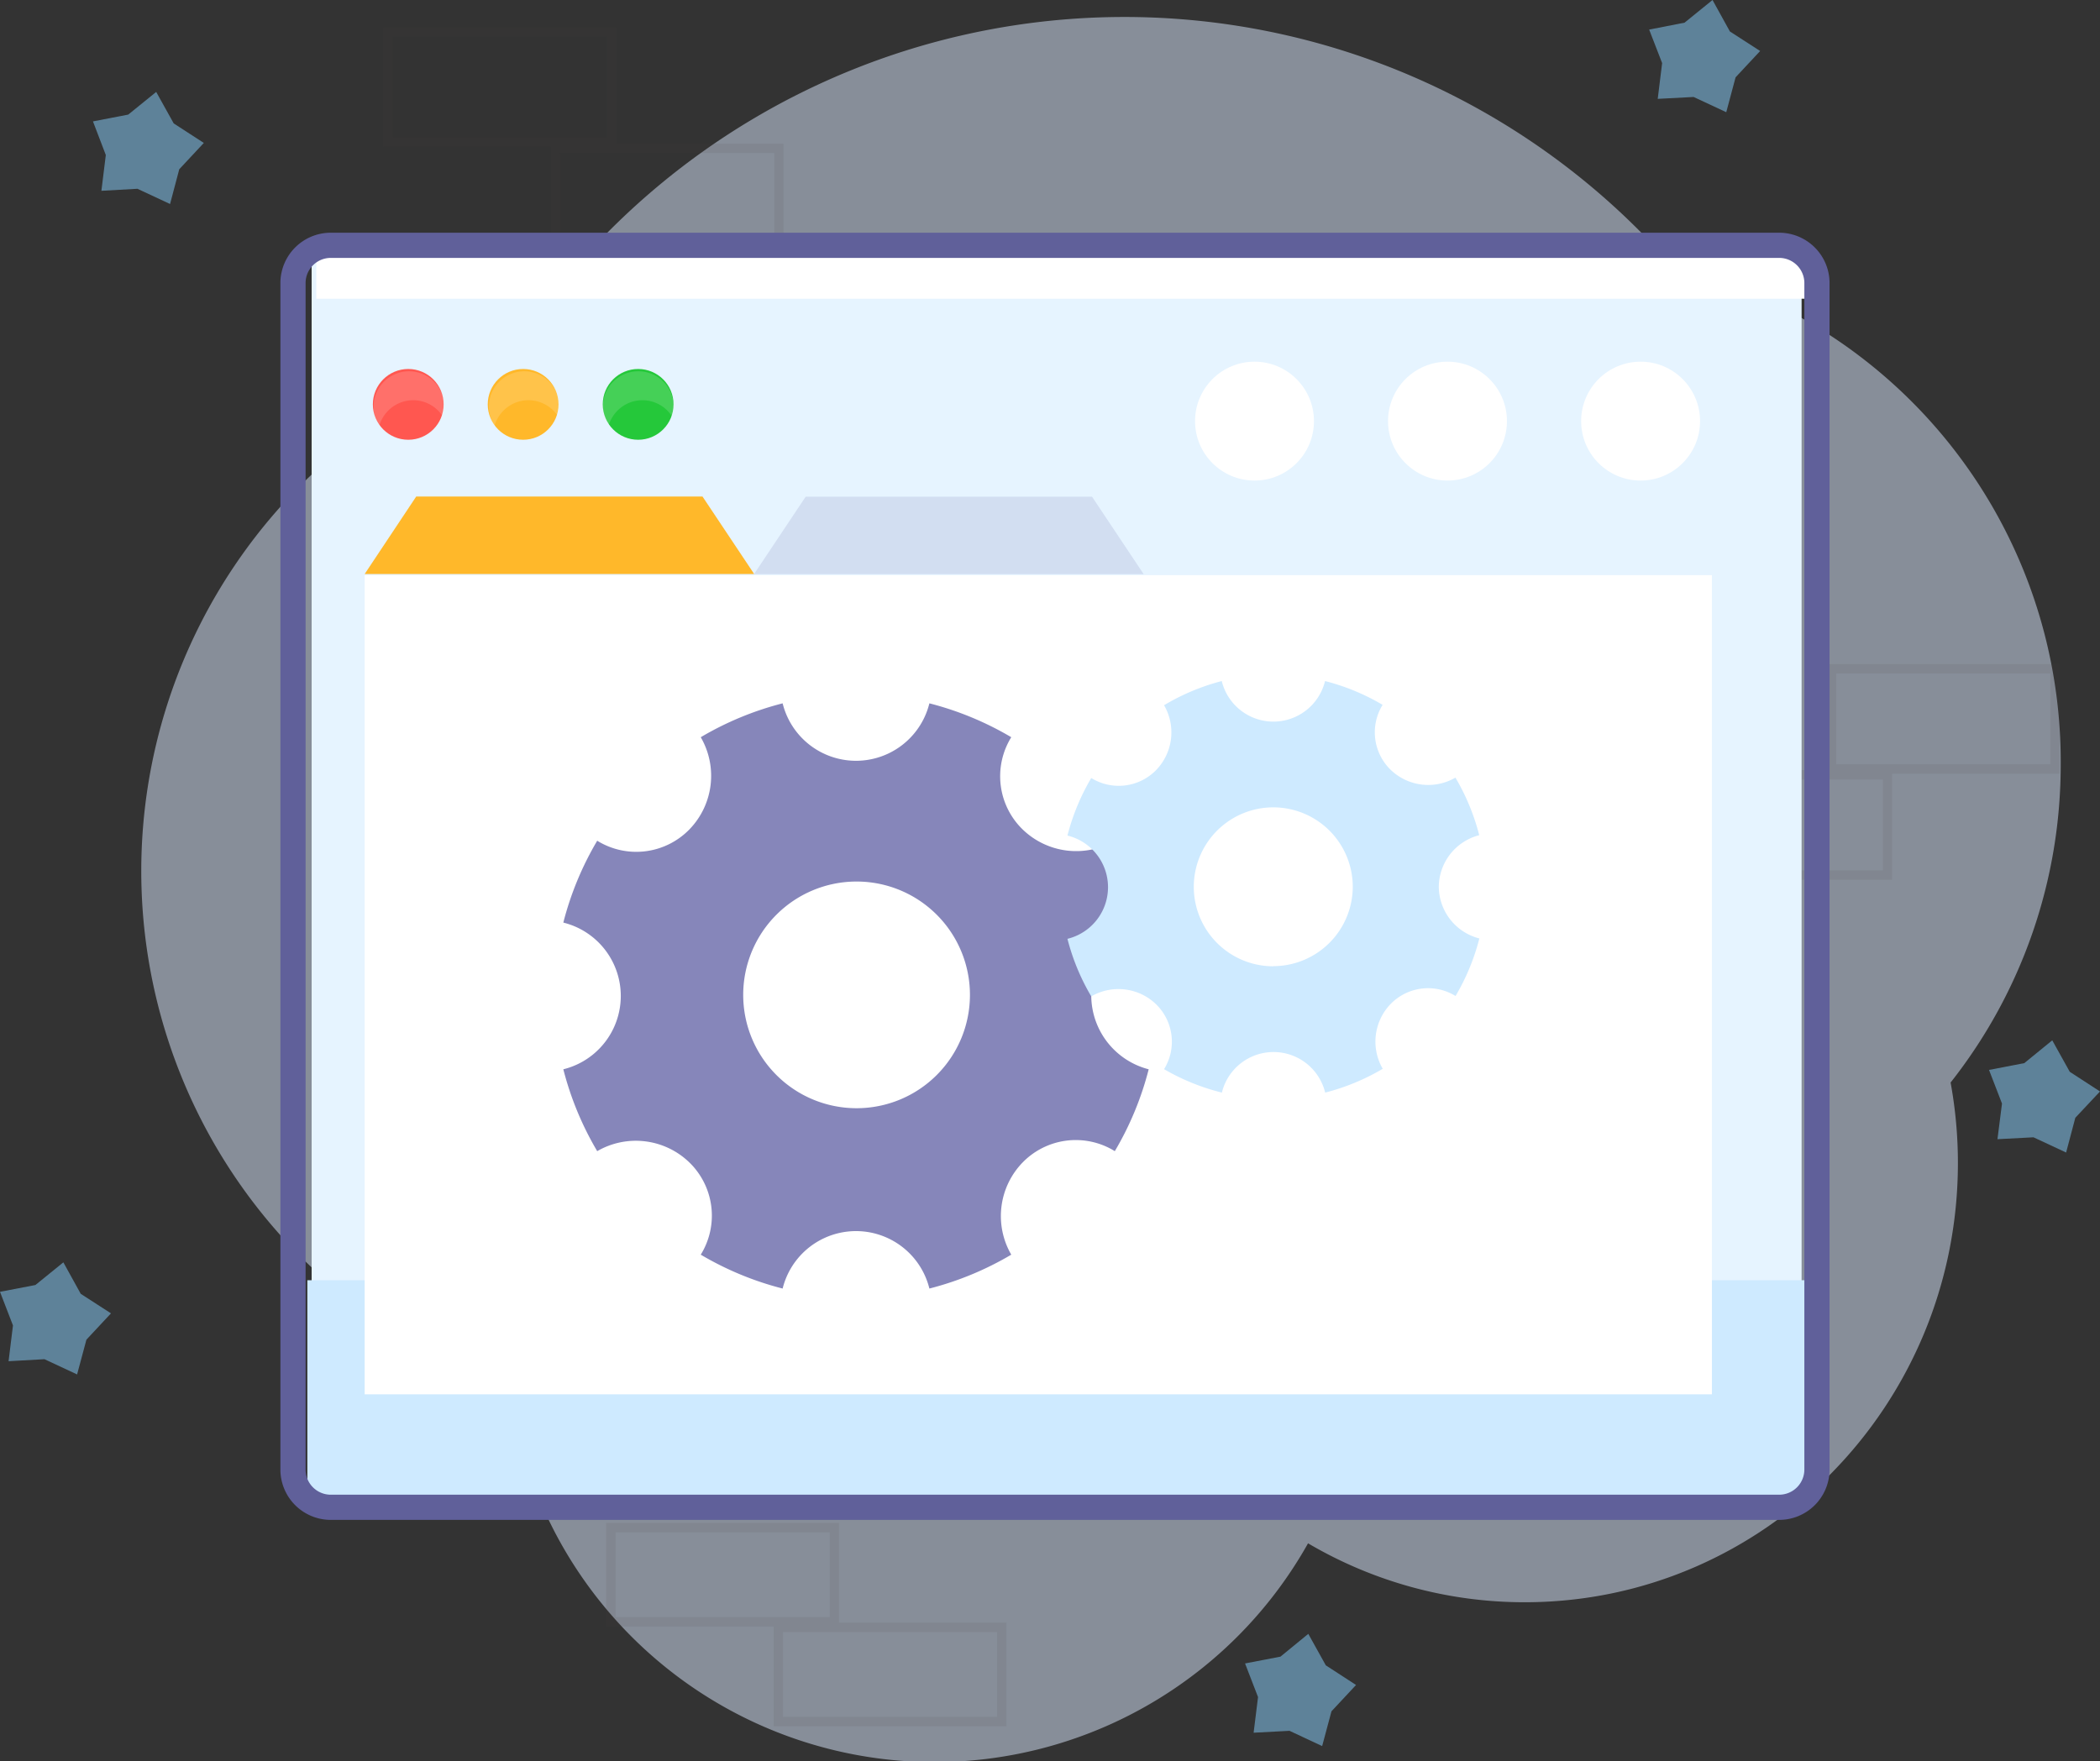 <svg xmlns="http://www.w3.org/2000/svg" viewBox="0 0 166.71 139.85"><rect x="0" y="0" width="166.71" height="139.85" fill="#333333" stroke="none"/><defs><style>.cls-1{fill:#8bd2ff;}.cls-1,.cls-2{opacity:0.5;}.cls-2{fill:#ddebff;}.cls-3{opacity:0.1;}.cls-4{fill:#463e3b;}.cls-14,.cls-5{fill:#fff;}.cls-6{fill:#e6f4ff;}.cls-7{fill:none;stroke:#fff;stroke-miterlimit:10;stroke-width:3px;}.cls-8{fill:#ceeaff;}.cls-9{fill:#ffb82a;}.cls-10{fill:#6262a0;}.cls-10,.cls-14{opacity:0.15;}.cls-11{fill:#60609a;}.cls-12{fill:#25c83a;}.cls-13{fill:#ff5750;}.cls-15{fill:#8686ba;}</style></defs><title>Asset 250</title><g id="Layer_2" data-name="Layer 2"><g id="Layer_1-2" data-name="Layer 1"><polygon class="cls-1" points="164.02 91.52 161.43 90.31 158.57 90.46 158.93 87.63 157.9 84.96 160.7 84.42 162.92 82.61 164.31 85.11 166.71 86.67 164.75 88.76 164.02 91.52"/><path class="cls-2" d="M163.59,60.65a40.4,40.4,0,0,0-30.75-39.43,57.73,57.73,0,0,0-92.31,6.9,43.39,43.39,0,0,0-.08,82.06,34,34,0,0,0,63.39,12.37,33.85,33.85,0,0,0,17.2,4.68c19,0,34.39-15.62,34.39-34.89a35.55,35.55,0,0,0-.58-6.38A40.7,40.7,0,0,0,163.59,60.65Z"/><g class="cls-3"><path class="cls-4" d="M48.91,11.65H30.43V2.15H48.91ZM31.18,10.9h17v-8h-17Z"/><path class="cls-4" d="M62.2,20.9H43.73V11.41H62.2Zm-17.73-.75h17v-8h-17Z"/></g><g class="cls-3"><path class="cls-4" d="M66.6,129.16H48.12v-8.23H66.6Zm-17.73-.75h17v-6.73h-17Z"/><path class="cls-4" d="M79.89,137.08H61.42v-8.23H79.89Zm-17.73-.75h17V129.6h-17Z"/></g><g class="cls-3"><path class="cls-4" d="M163.5,61.44H145V52.73H163.5Zm-17.73-.75h17V53.48h-17Z"/><path class="cls-4" d="M150.21,69.86H131.73V61.15h18.48Zm-17.73-.75h17V61.9h-17Z"/></g><polygon class="cls-1" points="137.04 8.91 134.45 7.7 131.6 7.85 131.95 5.01 130.92 2.35 133.73 1.8 135.95 0 137.33 2.5 139.73 4.05 137.78 6.14 137.04 8.91"/><polygon class="cls-1" points="13.5 16.2 10.91 14.99 8.05 15.15 8.4 12.31 7.38 9.64 10.18 9.1 12.4 7.3 13.79 9.8 16.18 11.35 14.23 13.44 13.5 16.2"/><polygon class="cls-1" points="104.96 138.65 102.37 137.44 99.52 137.59 99.87 134.76 98.84 132.09 101.65 131.55 103.86 129.74 105.25 132.24 107.65 133.8 105.7 135.89 104.96 138.65"/><polygon class="cls-1" points="6.12 109.14 3.53 107.93 0.68 108.09 1.03 105.25 0 102.58 2.81 102.04 5.03 100.24 6.41 102.74 8.81 104.29 6.86 106.38 6.12 109.14"/><path class="cls-5" d="M137.55,38.54l.06,4.12a.63.63,0,0,0,1.25,0l-.06-4.12a.63.63,0,0,0-1.25,0Z"/><path class="cls-5" d="M134.85,31.49h3.38l-.62-.62v3.07a.63.63,0,0,0,1.25,0V30.86a.63.63,0,0,0-.62-.62h-3.38a.63.63,0,0,0,0,1.25Z"/><rect class="cls-6" x="24.74" y="20.53" width="118.28" height="98.45"/><rect class="cls-5" x="25.11" y="20.38" width="118.28" height="3.34"/><path class="cls-7" d="M83.77,84.16"/><rect class="cls-8" x="24.4" y="101.66" width="119.36" height="17.33"/><rect class="cls-5" x="28.95" y="45.67" width="106.95" height="65.05"/><polygon class="cls-9" points="28.95 45.58 59.87 45.58 55.77 39.43 33.04 39.43 28.95 45.58"/><polygon class="cls-10" points="59.86 45.59 90.79 45.59 86.69 39.44 63.96 39.44 59.86 45.59"/><path class="cls-11" d="M141.29,120.69H26.21a4,4,0,0,1-3.95-3.95V22.43a4,4,0,0,1,3.95-3.95H141.29a4,4,0,0,1,3.95,3.95v94.31A4,4,0,0,1,141.29,120.69ZM26.21,20.48a2,2,0,0,0-1.95,1.95v94.31a2,2,0,0,0,1.95,1.95H141.29a2,2,0,0,0,1.95-2V22.43a2,2,0,0,0-1.95-1.95Z"/><circle class="cls-5" cx="130.24" cy="33.44" r="4.72"/><circle class="cls-5" cx="114.91" cy="33.44" r="4.72"/><circle class="cls-5" cx="99.59" cy="33.44" r="4.72"/><circle class="cls-12" cx="50.66" cy="32.11" r="2.81"/><circle class="cls-9" cx="41.53" cy="32.11" r="2.81"/><circle class="cls-13" cx="32.41" cy="32.11" r="2.81"/><path class="cls-14" d="M51,31.78a2.8,2.8,0,0,1,2.36,1.3,2.78,2.78,0,0,0,.12-.77,2.81,2.81,0,1,0-5.17,1.51A2.8,2.8,0,0,1,51,31.78Z"/><path class="cls-14" d="M41.95,31.78a2.8,2.8,0,0,1,2.36,1.3,2.78,2.78,0,0,0,.12-.77,2.81,2.81,0,1,0-5.17,1.51A2.8,2.8,0,0,1,41.95,31.78Z"/><path class="cls-14" d="M32.8,31.78a2.8,2.8,0,0,1,2.36,1.3,2.78,2.78,0,0,0,.12-.77,2.81,2.81,0,1,0-5.17,1.51A2.8,2.8,0,0,1,32.8,31.78Z"/><path class="cls-15" d="M86.63,79.09a6.07,6.07,0,0,1,4.56-5.83,24.86,24.86,0,0,0-2.69-6.5,6.11,6.11,0,0,1-7.32-.9,5.89,5.89,0,0,1-.9-7.32,24.86,24.86,0,0,0-6.5-2.69,6,6,0,0,1-11.65,0,24.86,24.86,0,0,0-6.5,2.69,6.11,6.11,0,0,1-.9,7.32,5.89,5.89,0,0,1-7.32.9,24.86,24.86,0,0,0-2.69,6.5,6,6,0,0,1,0,11.65,24.86,24.86,0,0,0,2.69,6.5,6.11,6.11,0,0,1,7.32.9,5.89,5.89,0,0,1,.9,7.32,24.86,24.86,0,0,0,6.5,2.69,6,6,0,0,1,11.65,0,24.86,24.86,0,0,0,6.5-2.69,6.11,6.11,0,0,1,.9-7.32,5.89,5.89,0,0,1,7.32-.9,24.86,24.86,0,0,0,2.69-6.5A6.07,6.07,0,0,1,86.63,79.09ZM68,88a9,9,0,1,1,9-9A9,9,0,0,1,68,88Z"/><path class="cls-8" d="M114.22,70.42a4.27,4.27,0,0,1,3.21-4.1,17.49,17.49,0,0,0-1.89-4.57,4.3,4.3,0,0,1-5.15-.63,4.15,4.15,0,0,1-.63-5.15,17.49,17.49,0,0,0-4.57-1.89,4.22,4.22,0,0,1-8.2,0A17.49,17.49,0,0,0,92.41,56a4.3,4.3,0,0,1-.63,5.15,4.15,4.15,0,0,1-5.15.63,17.49,17.49,0,0,0-1.89,4.57,4.22,4.22,0,0,1,0,8.2,17.49,17.49,0,0,0,1.89,4.57,4.3,4.3,0,0,1,5.15.63,4.15,4.15,0,0,1,.63,5.15A17.49,17.49,0,0,0,97,86.76a4.22,4.22,0,0,1,8.2,0,17.49,17.49,0,0,0,4.57-1.89,4.3,4.3,0,0,1,.63-5.15,4.15,4.15,0,0,1,5.15-.63,17.49,17.49,0,0,0,1.89-4.57A4.27,4.27,0,0,1,114.22,70.42Zm-13.14,6.31a6.31,6.31,0,1,1,6.31-6.31A6.32,6.32,0,0,1,101.08,76.72Z"/></g></g></svg>
